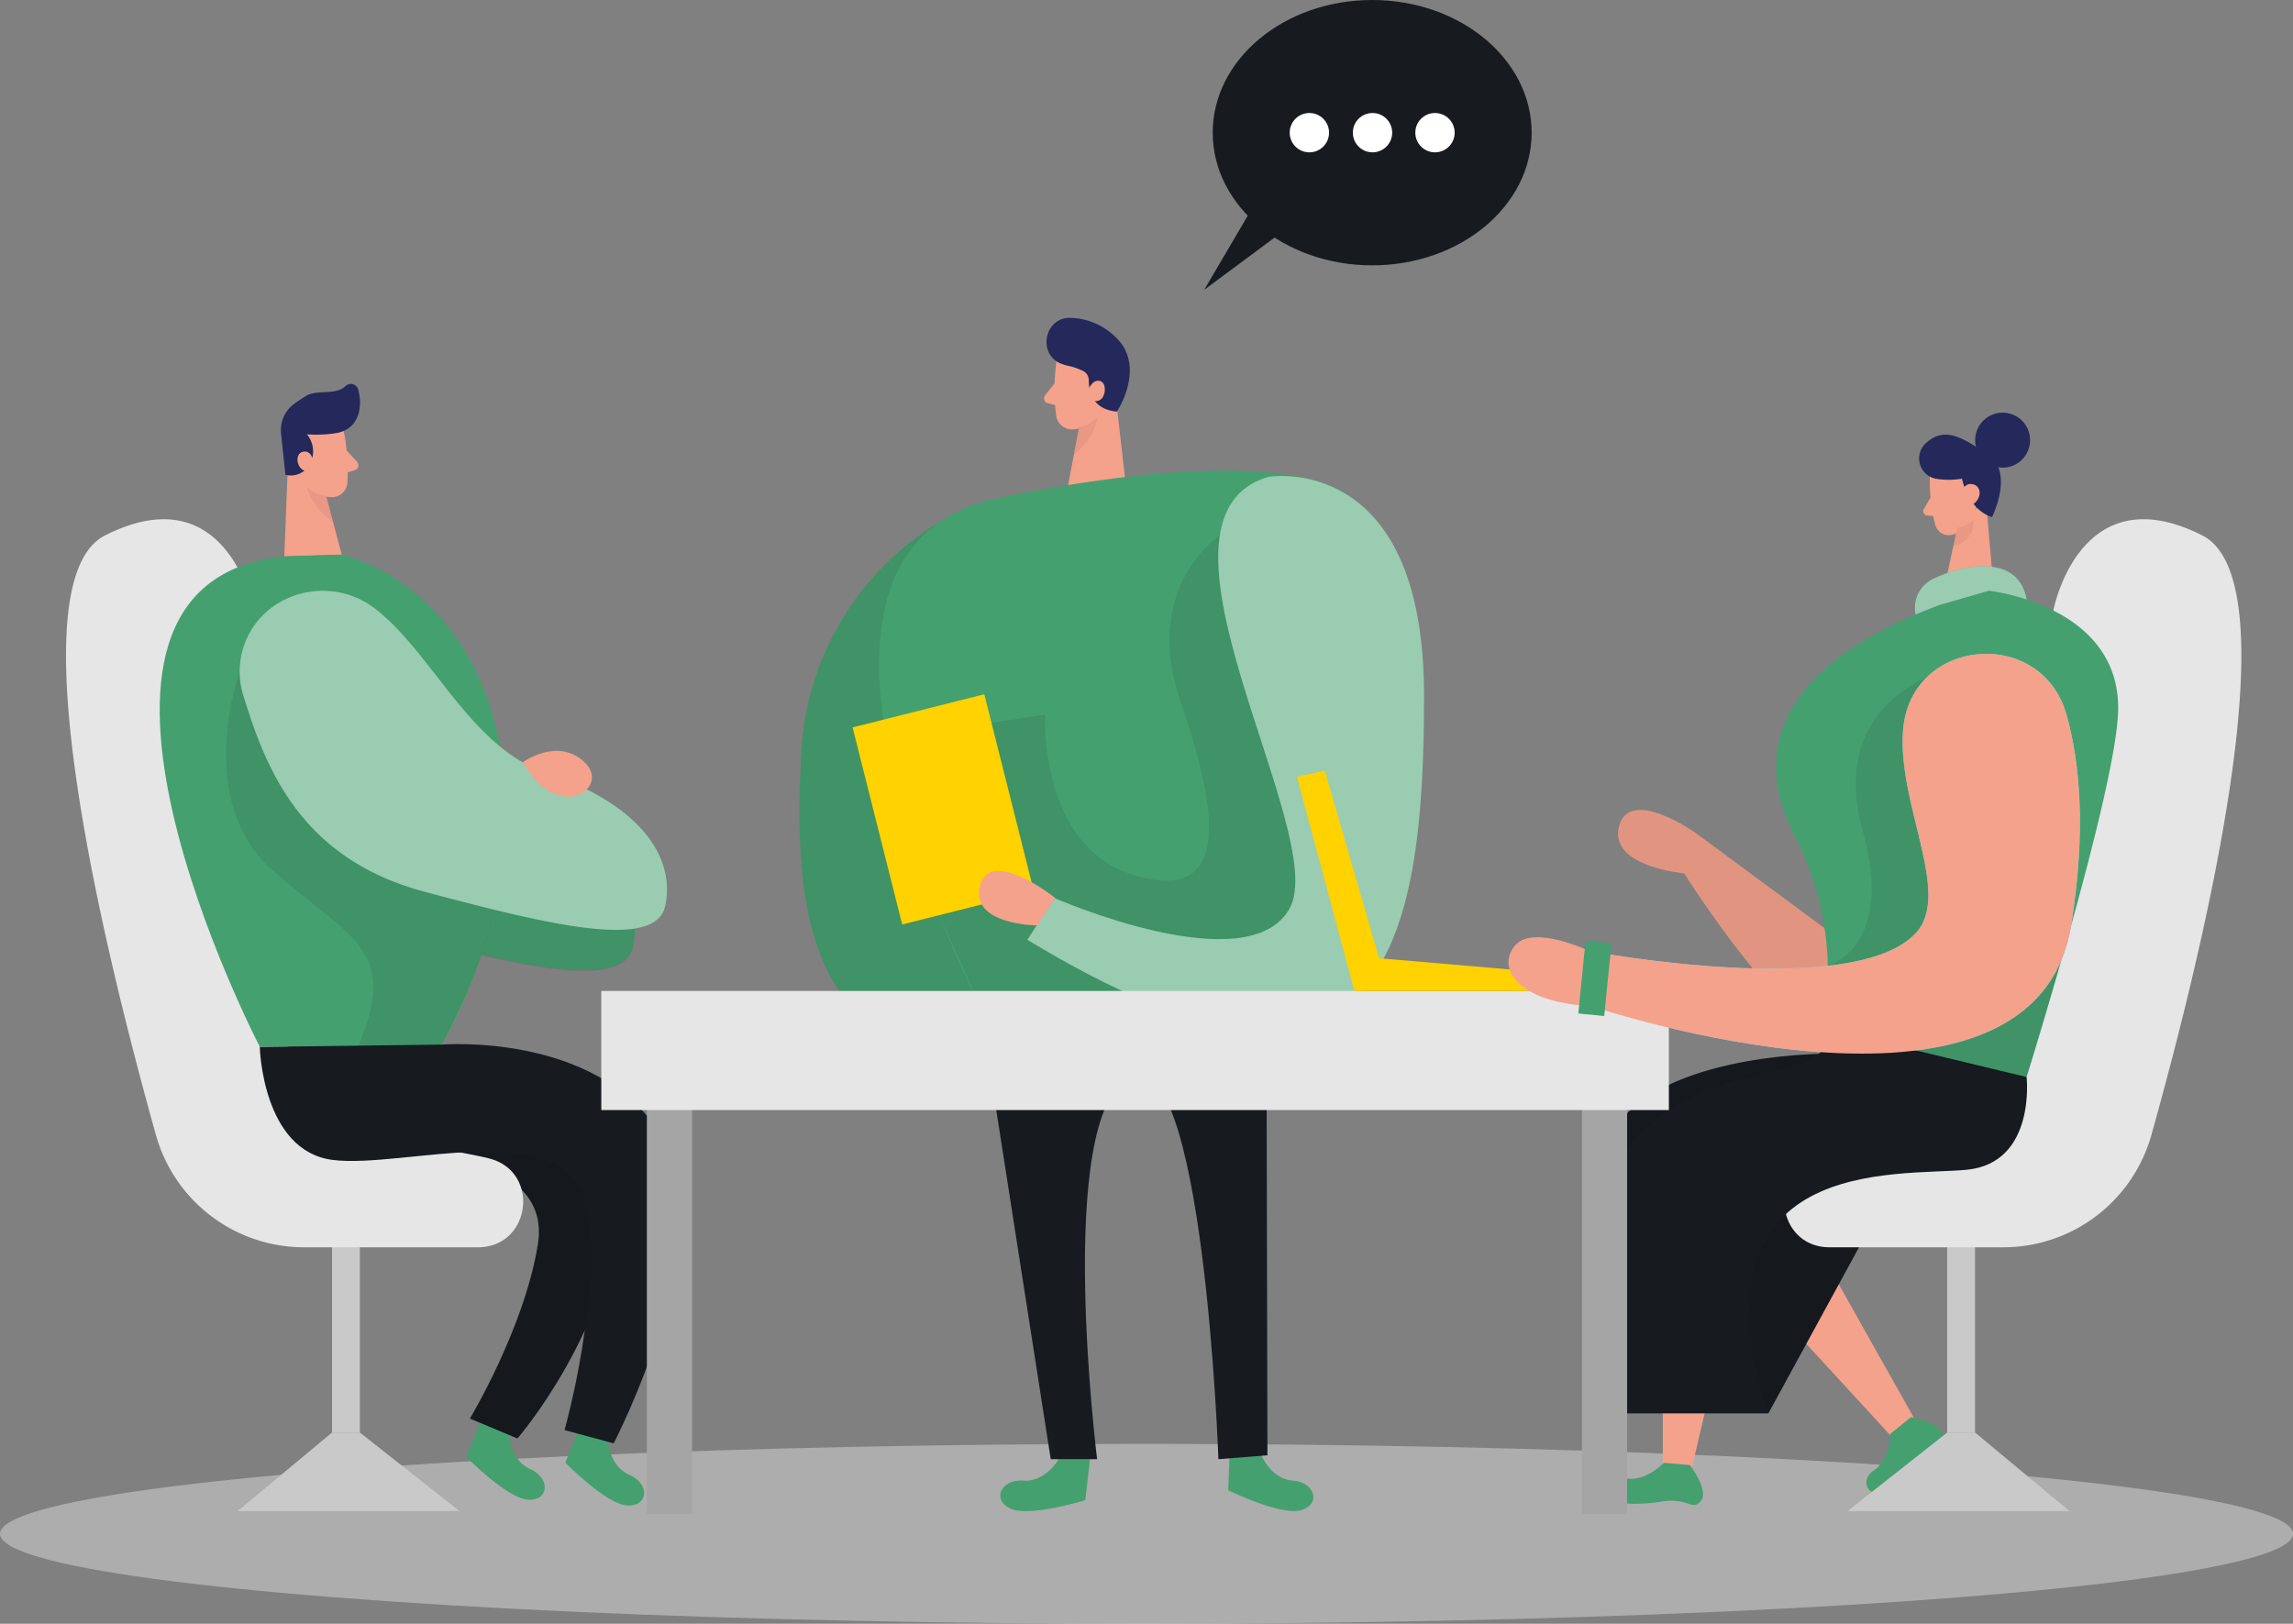 <svg id="Layer_1" data-name="Layer 1" xmlns="http://www.w3.org/2000/svg" viewBox="0 0 346.11 245.15"><rect x="0" y="0" width="346.11" height="245.15" fill="#808080" stroke="none"/><defs><style>.cls-1{fill:#f4a28c;}.cls-2{fill:#ce8172;opacity:0.31;}.cls-2,.cls-5,.cls-6,.cls-8{isolation:isolate;}.cls-3{fill:#24285b;}.cls-4{fill:#44a06f;}.cls-13,.cls-5{fill:#fff;}.cls-5{opacity:0.46;}.cls-10,.cls-6{fill:#e6e6e6;}.cls-6{opacity:0.45;}.cls-7{fill:#171a1f;}.cls-8{opacity:0.08;}.cls-9{fill:#c9c9c9;}.cls-11{fill:#68e1fd;}.cls-12{fill:#ffd200;}.cls-14{fill:#a5a5a5;}</style></defs><path class="cls-1" d="M324.14,104.5a26.11,26.11,0,0,0,.86,6.88,2.11,2.11,0,0,0,2.67,1.32h0a4.61,4.61,0,0,0,3.34-3.75l1-3.73a3.75,3.75,0,0,0-2-3.86C327.55,99.84,324,102,324.14,104.5Z" transform="translate(-32.85 -32.01)"/><polygon class="cls-1" points="299.75 75.4 300.93 89.03 293.38 89.15 295.5 79.43 299.75 75.4"/><path class="cls-1" d="M324.25,107.13l-1,1.7a.66.66,0,0,0,.49,1l1.62.17Z" transform="translate(-32.85 -32.01)"/><path class="cls-2" d="M328.28,111.72a5,5,0,0,0,2.44-1.21s.54,2.95-3.05,4Z" transform="translate(-32.85 -32.01)"/><path class="cls-1" d="M332.31,107.46s-.1-1.61,1.12-1.58,1.36,2.35-.27,2.69Z" transform="translate(-32.85 -32.01)"/><path class="cls-3" d="M325,104.28a12.26,12.26,0,0,0,4,0s.85,4.63,4.53,5.8c0,0,3.48-6.93-.79-9.61-3.58-2.24-6.24-4.23-9.19-1.56a3.13,3.13,0,0,0-.21,4.42A3.18,3.18,0,0,0,325,104.28Z" transform="translate(-32.85 -32.01)"/><circle class="cls-3" cx="302.28" cy="66.45" r="4.15"/><path class="cls-1" d="M328.93,106.68s.18-1.86,1.67-1.57,1.46,2.46-.41,3.31Z" transform="translate(-32.85 -32.01)"/><path class="cls-4" d="M322,124.79a4.83,4.83,0,0,1,2.81-5.46c3.75-1.86,12.63-4.06,13.95,3.19C338.75,122.55,330.49,127.89,322,124.79Z" transform="translate(-32.85 -32.01)"/><path class="cls-5" d="M322,124.79a4.83,4.83,0,0,1,2.81-5.46c3.75-1.86,12.63-4.06,13.95,3.19C338.75,122.55,330.49,127.89,322,124.79Z" transform="translate(-32.85 -32.01)"/><ellipse class="cls-6" cx="173.06" cy="231.57" rx="173.06" ry="13.58"/><path class="cls-4" d="M109.68,248.41s.06,4,3.18,5.38,2.88,4.81-.29,4.64-9.35-6.47-9.35-6.47l2.34-5.78Z" transform="translate(-32.85 -32.01)"/><path class="cls-7" d="M97.44,206.41s18.63.82,16.6,13.46-10.26,26.31-10.26,26.31l7.17,3s14.21-16.32,15.6-36.46S99.39,197.07,97.44,206.41Z" transform="translate(-32.85 -32.01)"/><path class="cls-8" d="M97.44,206.41s18.63.82,16.6,13.46-10.26,26.31-10.26,26.31l7.17,3s14.21-16.32,15.6-36.46S99.39,197.07,97.44,206.41Z" transform="translate(-32.85 -32.01)"/><path class="cls-4" d="M84.56,130c-6.76-5.23-16.93-2.55-19.76,5.52a12.16,12.16,0,0,0-.07,7.77C67.94,153.59,73,167.63,92,172.7s34.85,8.87,36.38,2.22-2.71-15.1-18.27-20.3C99,150.87,93.16,136.62,84.56,130Z" transform="translate(-32.85 -32.01)"/><path class="cls-8" d="M84.56,130.09c-6.76-5.22-16.93-2.54-19.76,5.53a12.13,12.13,0,0,0-.07,7.76C67.94,153.7,73,167.74,92,172.82s34.85,8.87,36.38,2.22-2.71-15.1-18.27-20.3C99,151,93.16,136.73,84.56,130.09Z" transform="translate(-32.85 -32.01)"/><path class="cls-4" d="M124.65,249.28s0,4,3.18,5.38,2.88,4.81-.3,4.64-9.34-6.46-9.34-6.46l2.29-5.8Z" transform="translate(-32.85 -32.01)"/><path class="cls-1" d="M320.49,181.19,288.8,157.77s-10-7.1-11.57-1,9.84,7.1,9.84,7.1,19.39,31,29.11,27.31S320.49,181.19,320.49,181.19Z" transform="translate(-32.85 -32.01)"/><path class="cls-8" d="M320.49,181.19,288.8,157.77s-10-7.1-11.57-1,9.84,7.1,9.84,7.1,19.39,31,29.11,27.31S320.49,181.19,320.49,181.19Z" transform="translate(-32.85 -32.01)"/><polygon class="cls-1" points="257.62 186.52 285.85 217.26 289.75 215.58 268.45 177.73 257.62 186.52"/><path class="cls-4" d="M318.18,248.49s0,3.83-2.54,5.56-.22,5.4,3.37,2a25.54,25.54,0,0,0,3.05-3.35,7.93,7.93,0,0,1,3.35-2.39,1.31,1.31,0,0,0,.76-1.29c.11-2.13-4.87-3.05-4.87-3.05Z" transform="translate(-32.85 -32.01)"/><path class="cls-7" d="M308.75,191.1s-39.43-.29-33.72,23.05a46.44,46.44,0,0,0,24.76,31.21L314,219.31l-7.82-22.67Z" transform="translate(-32.85 -32.01)"/><path class="cls-8" d="M308.75,191.1s-39.43-.29-33.72,23.05a46.44,46.44,0,0,0,24.76,31.21L314,219.31l-7.82-22.67Z" transform="translate(-32.85 -32.01)"/><rect class="cls-9" x="293.91" y="180.03" width="4.2" height="36.25"/><path class="cls-10" d="M342.79,124.18s3.86-20.72,22.47-11.34c13.71,6.91.31,62-7.68,90.54a23.22,23.22,0,0,1-22.38,16.94H309c-8,0-9.46-11.43-1.69-13.41l.46-.12c4.52-1,9.83-1.86,14.66-2.5A17.94,17.94,0,0,0,338,187.88Z" transform="translate(-32.85 -32.01)"/><polygon class="cls-1" points="250.99 180.03 250.99 221.77 255.01 223.16 264.92 180.87 250.99 180.03"/><path class="cls-4" d="M284,252.86s-2.63,2.79-5.64,2.38-3.82,3.83,1.08,3.81a26.8,26.8,0,0,0,4.55-.39,7.94,7.94,0,0,1,4.06.5,1.32,1.32,0,0,0,1.44-.43c1.51-1.5-1.55-5.53-1.55-5.53Z" transform="translate(-32.85 -32.01)"/><path class="cls-4" d="M325.69,123.32l7.38-2.12s19.7,2.12,19.5,17.92c-.15,11.72-13.82,55.49-13.82,55.49h-30V179.2a44.92,44.92,0,0,0-5-21C299.13,149.42,296.7,134.12,325.69,123.32Z" transform="translate(-32.85 -32.01)"/><path class="cls-11" d="M320.11,142.11c1.21-13.89,20.86-15.61,24.66-2.2,2,7.1,3,17.35.71,31.78-5.6,34.77-72.59,12.18-72.59,12.18v-8.25s39.59,7.45,49.1-2.7C327.58,167,319.14,153.35,320.11,142.11Z" transform="translate(-32.85 -32.01)"/><path class="cls-7" d="M308.75,187.41l30,7.2s1.45,12.95-9,14-42.4-2.54-30,36.79H275.06s-15-42.26,21.72-50.75c4.45-1,11.92-1.86,12-6.44Z" transform="translate(-32.85 -32.01)"/><path class="cls-4" d="M174.58,110.89a43.18,43.18,0,0,0-20.78,34.73c-1.28,23,.81,47.76,30,45S174.58,110.89,174.58,110.89Z" transform="translate(-32.85 -32.01)"/><path class="cls-8" d="M174.58,110.89a43.18,43.18,0,0,0-20.78,34.73c-1.28,23,.81,47.76,30,45S174.58,110.89,174.58,110.89Z" transform="translate(-32.85 -32.01)"/><path class="cls-1" d="M192.29,86.79a30.66,30.66,0,0,0,0,8.12,2.45,2.45,0,0,0,2.9,1.89h0a5.4,5.4,0,0,0,4.4-3.87l1.64-4.19A4.36,4.36,0,0,0,199.56,84C196.91,81.87,192.54,83.84,192.29,86.79Z" transform="translate(-32.85 -32.01)"/><polygon class="cls-1" points="168.13 57.46 169.94 73.3 161.14 73.68 163.35 62 168.13 57.46"/><path class="cls-1" d="M192.05,89.86l-1.43,1.8a.78.78,0,0,0,.12,1.1.75.75,0,0,0,.31.15l1.84.43Z" transform="translate(-32.85 -32.01)"/><path class="cls-2" d="M195.61,96.55A5.71,5.71,0,0,0,198.52,95s-.25,2.92-3.57,5.65Z" transform="translate(-32.85 -32.01)"/><path class="cls-4" d="M184.21,107.08s37.75-8.45,51.27-.87-13,79-13,79l-41.69-1.32S144.31,114.34,184.21,107.08Z" transform="translate(-32.85 -32.01)"/><path class="cls-4" d="M192.65,252.31s-2,3.5-5.35,3.24-4.81,2.87-1.94,4.22,11.3-1.27,11.3-1.27l.72-6.19Z" transform="translate(-32.85 -32.01)"/><path class="cls-4" d="M223.18,251.54s1.38,3.75,4.79,4,4.31,3.58,1.27,4.47-11-3-11-3l.24-6.22Z" transform="translate(-32.85 -32.01)"/><path class="cls-8" d="M217,112.84s-12,7.68-5.87,25.36,7,30.31-7.27,25.88-13.27-24.18-13.27-24.18L176,142.16l-1.39,28,6.2,13.72L217,181.63l14.75-3.76,5.51-18.5-10-31.33Z" transform="translate(-32.85 -32.01)"/><path class="cls-7" d="M180.78,183.91l10.67,68.4h7s-6.45-51.44,4.82-57.65,13.49,57.65,13.49,57.65l7.4-.59L224,181.2Z" transform="translate(-32.85 -32.01)"/><path class="cls-4" d="M224.31,104s23.49-4,23.49,33-5.64,69.85-59.88,36.89l4.12-6.29s29.23,12.84,35.47,1.56S203.12,110.23,224.31,104Z" transform="translate(-32.85 -32.01)"/><path class="cls-5" d="M224.31,104s23.49-4,23.49,33-5.64,69.85-59.88,36.89l4.12-6.29s29.23,12.84,35.47,1.56S203.12,110.23,224.31,104Z" transform="translate(-32.85 -32.01)"/><rect class="cls-12" x="164.97" y="138.87" width="20.5" height="30.68" transform="translate(-65.17 15.39) rotate(-14.12)"/><path class="cls-1" d="M192.11,167.56s-9.79-7.76-11.33-1.83,8.62,6,8.62,6Z" transform="translate(-32.85 -32.01)"/><ellipse class="cls-7" cx="207.12" cy="20.03" rx="24.07" ry="20.03"/><polygon class="cls-7" points="190.33 29.17 181.77 43.75 195.88 33.28 190.33 29.17"/><circle class="cls-13" cx="197.64" cy="20.03" r="2.97"/><circle class="cls-13" cx="207.17" cy="20.03" r="2.97"/><circle class="cls-13" cx="216.6" cy="20.03" r="2.97"/><path class="cls-3" d="M193.24,87a9.72,9.72,0,0,0,1.09.3,6.88,6.88,0,0,1,1.53.51l.4.17a1.55,1.55,0,0,1,.93,1.44c0,1.55.49,4.41,4.25,4.73,0,0,3.81-5.72.76-10.15A10.08,10.08,0,0,0,194.5,80C190.41,79.82,189.35,85.72,193.24,87Z" transform="translate(-32.85 -32.01)"/><rect class="cls-9" x="50.12" y="180.02" width="4.2" height="36.25"/><path class="cls-10" d="M71.14,124.18s-3.87-20.72-22.42-11.34c-13.71,6.91-.31,62,7.67,90.54a23.22,23.22,0,0,0,22.38,16.94H105c8,0,9.46-11.43,1.69-13.41l-.46-.12c-4.53-1-9.84-1.86-14.67-2.5A17.94,17.94,0,0,1,76,187.88Z" transform="translate(-32.85 -32.01)"/><polygon class="cls-9" points="54.32 216.28 69.36 228.14 35.87 228.14 50.11 216.28 54.32 216.28"/><path class="cls-1" d="M84.72,97.05a30,30,0,0,1,.56,8,2.4,2.4,0,0,1-2.72,2A5.35,5.35,0,0,1,78,103.55l-1.92-4a4.33,4.33,0,0,1,1.35-4.8C79.84,92.56,84.24,94.13,84.72,97.05Z" transform="translate(-32.85 -32.01)"/><polygon class="cls-1" points="43.53 68.31 42.91 84.02 51.59 83.75 48.57 72.43 43.53 68.31"/><path class="cls-3" d="M83.56,97.4a19,19,0,0,1-4.39.18,4,4,0,0,1,.52,4.36,3.27,3.27,0,0,1-3.76,1.75l-.64-6.09A4.89,4.89,0,0,1,77.23,93a21,21,0,0,1,1.94-1.28c1.67-.92,4.41,0,5.84-1.43a1.17,1.17,0,0,1,1.65.06,1.25,1.25,0,0,1,.26.48c.5,1.84.51,4.8-1.88,6.09A4.55,4.55,0,0,1,83.56,97.4Z" transform="translate(-32.85 -32.01)"/><path class="cls-1" d="M80.18,101.73s-.25-1.82-1.61-1.52-1,3,.89,3Z" transform="translate(-32.85 -32.01)"/><path class="cls-1" d="M85.19,100.05l1.54,1.67a.77.77,0,0,1,0,1.09.79.79,0,0,1-.29.17l-1.78.56Z" transform="translate(-32.85 -32.01)"/><path class="cls-2" d="M82.21,106.89a5.66,5.66,0,0,1-3-1.33s.47,2.84,3.94,5.29Z" transform="translate(-32.85 -32.01)"/><path class="cls-4" d="M75.76,116l8.68-.27s19,4.06,23.72,28.25-8.69,45.81-8.69,45.81l-27.41.25S35.73,120.12,75.76,116Z" transform="translate(-32.85 -32.01)"/><path class="cls-7" d="M72.06,190.07s.37,15.71,11,17.06,35-6.83,38,6.44-3,34.35-3,34.35l7.42,2s16.67-31.89,6.86-47-32.84-13.2-32.84-13.2Z" transform="translate(-32.85 -32.01)"/><path class="cls-8" d="M69,133.47s-7,19.46,5.07,30,19,11.83,12.84,26.57l12.54-.25s6.59-12,7.92-20.46S69,133.47,69,133.47Z" transform="translate(-32.85 -32.01)"/><path class="cls-4" d="M89.46,123.9c-6.76-5.23-16.93-2.55-19.76,5.52a12.16,12.16,0,0,0-.07,7.77c3.22,10.32,8.29,24.36,27.24,29.43s34.85,8.87,36.37,2.23-2.71-15.1-18.27-20.3C103.91,144.79,98.06,130.54,89.46,123.9Z" transform="translate(-32.85 -32.01)"/><path class="cls-5" d="M89.46,123.9c-6.76-5.23-16.93-2.55-19.76,5.52a12.16,12.16,0,0,0-.07,7.77c3.22,10.32,8.29,24.36,27.24,29.43s34.85,8.87,36.37,2.23-2.71-15.1-18.27-20.3C103.91,144.79,98.06,130.54,89.46,123.9Z" transform="translate(-32.85 -32.01)"/><path class="cls-1" d="M111.78,147.09s5.25-3.87,9.31,0S117.11,156.54,111.78,147.09Z" transform="translate(-32.85 -32.01)"/><path class="cls-8" d="M323.61,134.34s-14.62,5.29-9.61,23-5.26,20.48-5.26,20.48L322,190.82l16.76,3.79L344,176.94Z" transform="translate(-32.85 -32.01)"/><rect class="cls-14" x="97.64" y="160.31" width="6.82" height="68.27"/><rect class="cls-14" x="238.78" y="160.31" width="6.82" height="68.27"/><rect class="cls-10" x="90.76" y="149.61" width="161.14" height="17.98"/><path class="cls-1" d="M197.28,92.1a1.21,1.21,0,0,1-.18-1.2c.28-.66.81-1.52,1.7-1.39s1.07,1.59.45,2.55a1.22,1.22,0,0,1-1.7.28,1.2,1.2,0,0,1-.27-.28Z" transform="translate(-32.85 -32.01)"/><path class="cls-1" d="M320.11,142.11c1.21-13.89,20.86-15.61,24.66-2.2,2,7.1,3,17.35.71,31.78-5.6,34.77-72.59,12.18-72.59,12.18v-8.25s39.59,7.45,49.1-2.7C327.58,167,319.14,153.35,320.11,142.11Z" transform="translate(-32.85 -32.01)"/><polygon class="cls-12" points="204.44 149.61 195.76 117.26 199.97 116.36 208.16 144.67 231.84 146.7 231.84 149.61 204.44 149.61"/><path class="cls-1" d="M272.89,175.66s-8.69-4.22-11.42-.84.43,8.46,11.42,9.09Z" transform="translate(-32.85 -32.01)"/><rect class="cls-4" x="268.06" y="177.76" width="11.04" height="3.93" transform="translate(34.73 402.09) rotate(-84.3)"/><polygon class="cls-9" points="293.91 216.28 278.87 228.14 312.37 228.14 298.13 216.28 293.91 216.28"/></svg>
